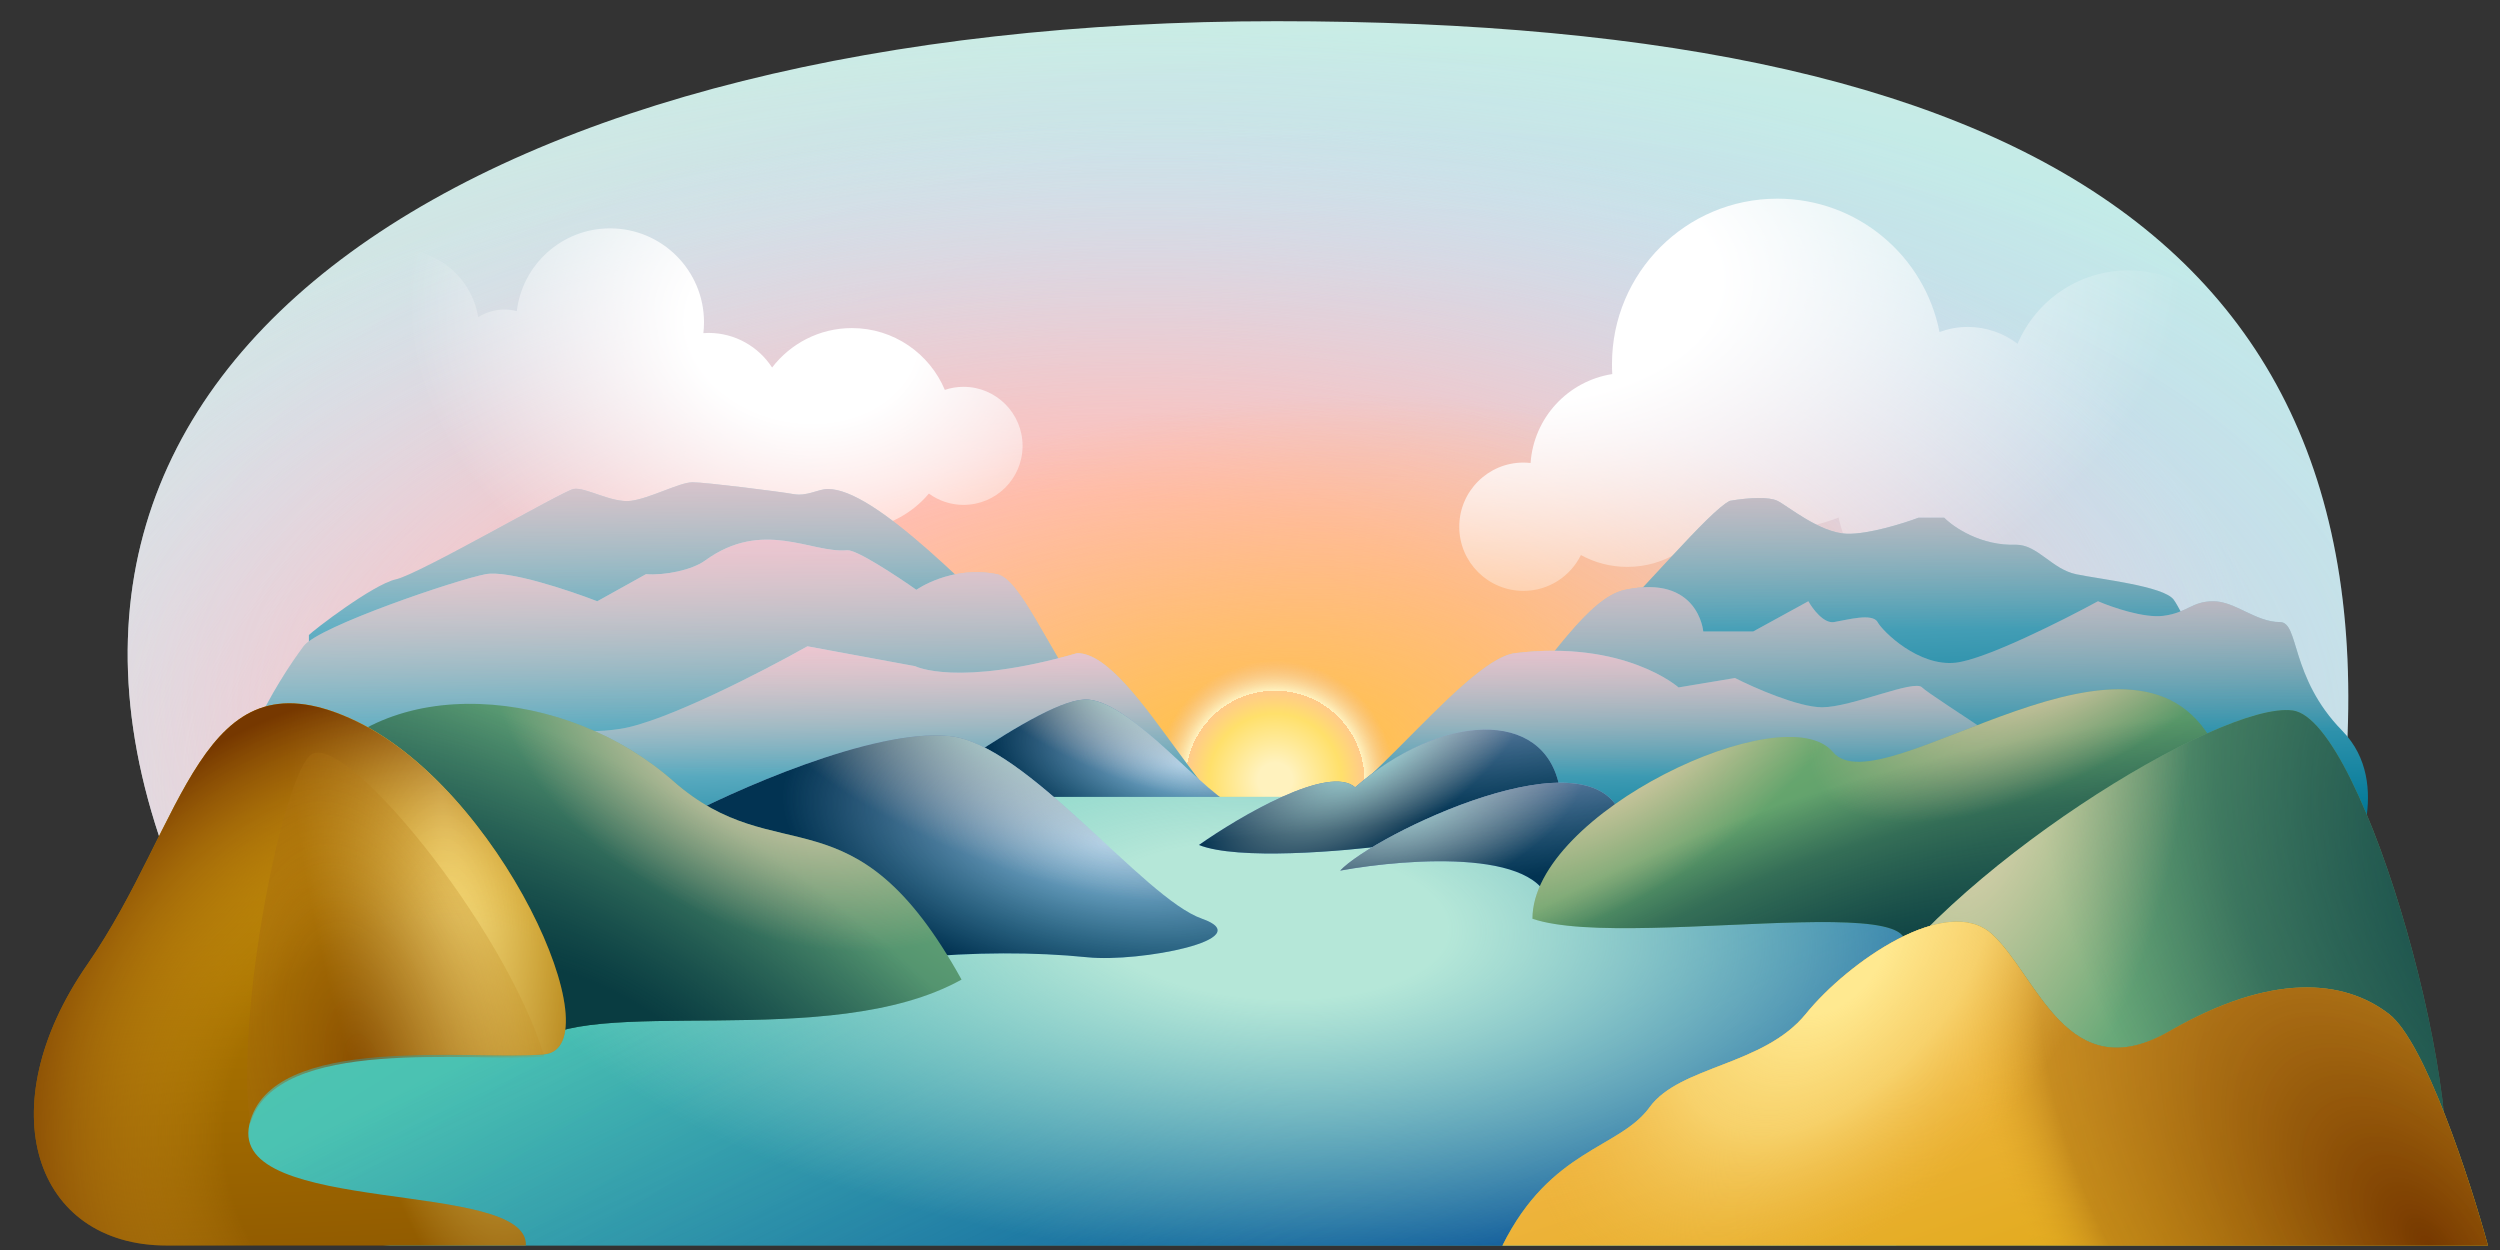 <svg viewBox="0 0 240 120" fill="none" xmlns="http://www.w3.org/2000/svg">
<rect x="0" y="0" width="240" height="120" fill="#333333" stroke="none"/>
<path d="M121.67 93.343L223.846 84.978C233.654 25.843 197.885 2.035 122.536 2.035C47.186 2.035 -4.039 33.632 17.019 84.978L121.67 93.343Z" fill="url(#paint0_radial_9928_446)"/>
<path d="M121.67 93.343L223.846 84.978C233.654 25.843 197.885 2.035 122.536 2.035C47.186 2.035 -4.039 33.632 17.019 84.978L121.67 93.343Z" fill="url(#paint1_radial_9928_446)"/>
<path d="M121.67 93.343L223.846 84.978C233.654 25.843 197.885 2.035 122.536 2.035C47.186 2.035 -4.039 33.632 17.019 84.978L121.67 93.343Z" fill="url(#paint2_radial_9928_446)"/>
<path d="M121.67 93.343L223.846 84.978C233.654 25.843 197.885 2.035 122.536 2.035C47.186 2.035 -4.039 33.632 17.019 84.978L121.67 93.343Z" fill="url(#paint3_radial_9928_446)"/>
<path d="M170.62 19.072C178.336 19.072 184.763 24.576 186.193 31.873C187.039 31.565 187.949 31.386 188.902 31.386C190.702 31.386 192.357 31.994 193.688 33.004C195.443 28.864 199.546 25.96 204.325 25.959C210.703 25.959 215.873 31.13 215.873 37.507C215.873 43.884 210.702 49.054 204.325 49.054C202.532 49.054 200.841 48.63 199.327 47.9C199.032 54.015 193.999 58.885 187.811 58.885C182.238 58.884 177.591 54.933 176.507 49.681C174.686 50.409 172.701 50.812 170.62 50.812C168.415 50.812 166.314 50.363 164.405 49.55C162.826 52.45 159.758 54.422 156.224 54.422C154.61 54.422 153.091 54.009 151.767 53.286C150.762 55.322 148.674 56.725 146.25 56.725C142.848 56.725 140.089 53.97 140.089 50.569C140.089 47.167 142.848 44.407 146.25 44.407C146.482 44.407 146.71 44.423 146.935 44.448C147.239 40.093 150.532 36.573 154.778 35.911C154.758 35.591 154.751 35.267 154.751 34.942C154.751 26.177 161.855 19.072 170.62 19.072Z" fill="url(#paint4_radial_9928_446)"/>
<path d="M136.349 74.881C136.349 82.582 130.106 88.825 122.405 88.825C114.704 88.825 108.462 82.582 108.462 74.881C108.462 67.18 114.704 60.938 122.405 60.938C130.106 60.938 136.349 67.18 136.349 74.881Z" fill="url(#paint5_radial_9928_446)"/>
<path d="M58.567 21.923C63.548 21.923 67.585 25.961 67.586 30.942C67.586 31.294 67.562 31.641 67.523 31.983C67.684 31.972 67.846 31.96 68.009 31.96C70.571 31.96 72.822 33.284 74.121 35.282C75.889 32.984 78.659 31.496 81.783 31.496C85.798 31.496 89.241 33.944 90.703 37.428C91.268 37.239 91.873 37.135 92.501 37.135C95.631 37.136 98.167 39.675 98.167 42.805C98.166 45.934 95.63 48.469 92.501 48.47C91.257 48.47 90.11 48.064 89.175 47.384C87.401 49.49 84.753 50.837 81.783 50.837C81.596 50.837 81.41 50.816 81.225 50.805C81.225 50.858 81.234 50.914 81.234 50.967C81.232 56.306 76.904 60.634 71.566 60.635C67.716 60.635 64.4 58.38 62.844 55.123C60.986 56.225 58.824 56.871 56.507 56.872C54.551 56.872 52.705 56.408 51.058 55.605C48.954 57.227 46.325 58.201 43.463 58.201C36.581 58.201 31.001 52.622 31.001 45.739C31.001 44.523 31.18 43.348 31.505 42.237C31.34 42.252 31.171 42.264 31.001 42.264C28.028 42.263 25.619 39.85 25.619 36.878C25.62 34.085 27.746 31.786 30.469 31.519C30.568 27.309 34.006 23.929 38.239 23.929C42.106 23.929 45.303 26.75 45.906 30.446C46.641 29.985 47.508 29.716 48.439 29.716C48.845 29.716 49.239 29.774 49.615 29.869C50.146 25.394 53.949 21.924 58.567 21.923Z" fill="url(#paint6_radial_9928_446)"/>
<path d="M38.021 55.614C35.807 56.1 30.024 60.556 29.655 60.961V66.149L123.719 96.378L213.465 66.149C212.645 65.447 209.454 58.595 208.667 57.558C207.682 56.262 201.654 55.614 199.316 55.128C196.978 54.642 195.625 52.293 193.534 52.293C190.187 52.422 187.546 50.618 186.644 49.7H184.183C182.748 50.24 179.36 51.304 177.293 51.24C174.71 51.159 171.618 48.566 170.634 48.08C169.847 47.691 167.948 47.756 166.062 48.08C161.975 50.139 141.771 77.594 125.216 82.05C115.831 84.575 88.433 46.946 79.483 46.946C78.499 46.946 77.514 47.675 76.161 47.432C74.808 47.189 67.713 46.298 66.482 46.298C65.252 46.298 62.422 47.837 60.577 48.08C58.731 48.323 56.148 46.703 55.04 46.946C53.933 47.189 40.236 55.128 38.021 55.614Z" fill="url(#paint7_linear_9928_446)"/>
<path d="M38.021 55.614C35.807 56.1 30.024 60.556 29.655 60.961V66.149L123.719 96.378L213.465 66.149C212.645 65.447 209.454 58.595 208.667 57.558C207.682 56.262 201.654 55.614 199.316 55.128C196.978 54.642 195.625 52.293 193.534 52.293C190.187 52.422 187.546 50.618 186.644 49.7H184.183C182.748 50.24 179.36 51.304 177.293 51.24C174.71 51.159 171.618 48.566 170.634 48.08C169.847 47.691 167.948 47.756 166.062 48.08C161.975 50.139 141.771 77.594 125.216 82.05C115.831 84.575 88.433 46.946 79.483 46.946C78.499 46.946 77.514 47.675 76.161 47.432C74.808 47.189 67.713 46.298 66.482 46.298C65.252 46.298 62.422 47.837 60.577 48.08C58.731 48.323 56.148 46.703 55.04 46.946C53.933 47.189 40.236 55.128 38.021 55.614Z" fill="url(#paint8_linear_9928_446)"/>
<path d="M46.633 55.121C43.927 55.621 30.564 60.136 29.163 62.018C26.683 65.35 21.166 73.903 21.166 83.408H225.645C225.645 83.408 229.904 75.31 224.856 70.154C219.808 64.999 220.748 59.719 218.878 59.719C216.54 59.719 214.572 57.72 212.48 57.72C210.389 57.72 210.02 58.819 207.682 59.119C205.812 59.359 202.72 58.286 201.408 57.72C198.045 59.552 190.605 63.297 187.751 63.617C184.183 64.017 180.738 60.618 180.246 59.719C179.754 58.819 177.293 59.519 176.063 59.719C175.079 59.879 174.012 58.453 173.602 57.72L168.312 60.618H163.514C163.514 60.618 163.055 55.121 156.011 56.62C148.966 58.119 141.682 80.34 123.719 80.34C105.755 80.34 100.101 55.996 95.704 55.121C91.307 54.246 87.972 56.62 87.972 56.62C86.127 55.321 82.214 52.742 81.329 52.822C77.85 53.136 73.269 49.767 67.672 53.822C66.415 54.733 63.817 55.254 62.013 55.121L57.337 57.72C54.672 56.687 48.799 54.721 46.633 55.121Z" fill="url(#paint9_linear_9928_446)"/>
<path d="M46.633 55.121C43.927 55.621 30.564 60.136 29.163 62.018C26.683 65.35 21.166 73.903 21.166 83.408H225.645C225.645 83.408 229.904 75.31 224.856 70.154C219.808 64.999 220.748 59.719 218.878 59.719C216.54 59.719 214.572 57.72 212.48 57.72C210.389 57.72 210.02 58.819 207.682 59.119C205.812 59.359 202.72 58.286 201.408 57.72C198.045 59.552 190.605 63.297 187.751 63.617C184.183 64.017 180.738 60.618 180.246 59.719C179.754 58.819 177.293 59.519 176.063 59.719C175.079 59.879 174.012 58.453 173.602 57.72L168.312 60.618H163.514C163.514 60.618 163.055 55.121 156.011 56.62C148.966 58.119 141.682 80.34 123.719 80.34C105.755 80.34 100.101 55.996 95.704 55.121C91.307 54.246 87.972 56.62 87.972 56.62C86.127 55.321 82.214 52.742 81.329 52.822C77.85 53.136 73.269 49.767 67.672 53.822C66.415 54.733 63.817 55.254 62.013 55.121L57.337 57.72C54.672 56.687 48.799 54.721 46.633 55.121Z" fill="url(#paint10_linear_9928_446)"/>
<path d="M49.832 69.167C43.844 73.379 30.983 82.123 27.44 83.407H210.634C209.322 82.404 206.402 80.358 205.221 80.198C203.745 79.997 199.192 77.691 198.946 76.387C198.7 75.083 185.257 66.795 184.519 65.992C183.781 65.19 177.752 67.898 174.923 67.898C172.659 67.898 168.402 66.026 166.557 65.09L161.143 65.992C161.143 65.992 155.97 61.411 145.441 62.704C140.252 63.341 128.686 80.198 122.65 80.198C117.19 82.311 109.189 62.704 103.413 62.704C91.87 65.998 87.849 63.952 87.849 63.952L77.514 62.046C73.29 64.42 63.784 69.327 59.551 69.969C55.319 70.611 53.031 69.701 52.415 69.167H49.832Z" fill="url(#paint11_linear_9928_446)"/>
<path d="M49.832 69.167C43.844 73.379 30.983 82.123 27.44 83.407H210.634C209.322 82.404 206.402 80.358 205.221 80.198C203.745 79.997 199.192 77.691 198.946 76.387C198.7 75.083 185.257 66.795 184.519 65.992C183.781 65.19 177.752 67.898 174.923 67.898C172.659 67.898 168.402 66.026 166.557 65.09L161.143 65.992C161.143 65.992 155.97 61.411 145.441 62.704C140.252 63.341 128.686 80.198 122.65 80.198C117.19 82.311 109.189 62.704 103.413 62.704C91.87 65.998 87.849 63.952 87.849 63.952L77.514 62.046C73.29 64.42 63.784 69.327 59.551 69.969C55.319 70.611 53.031 69.701 52.415 69.167H49.832Z" fill="url(#paint12_linear_9928_446)"/>
<path d="M104.52 67.161C100.078 66.717 85.944 78.087 82.474 79.938L92.027 81.933C98.575 79.986 106.326 79.311 112.502 79.938C115.49 80.241 122.479 78.897 119.096 77.709C115.712 76.521 108.962 67.605 104.52 67.161Z" fill="url(#paint13_linear_9928_446)"/>
<path d="M104.52 67.161C100.078 66.717 85.944 78.087 82.474 79.938L92.027 81.933C98.575 79.986 106.326 79.311 112.502 79.938C115.49 80.241 122.479 78.897 119.096 77.709C115.712 76.521 108.962 67.605 104.52 67.161Z" fill="url(#paint14_radial_9928_446)"/>
<path d="M104.52 67.161C100.078 66.717 85.944 78.087 82.474 79.938L92.027 81.933C98.575 79.986 106.326 79.311 112.502 79.938C115.49 80.241 122.479 78.897 119.096 77.709C115.712 76.521 108.962 67.605 104.52 67.161Z" fill="url(#paint15_radial_9928_446)"/>
<path d="M124.039 76.505H97.788L52.5 93.118C41.635 96.297 19.154 104.193 16.154 110.345C13.154 116.498 29.135 119.062 37.5 119.574H182.02L193.847 88.195L124.039 76.505Z" fill="url(#paint16_linear_9928_446)"/>
<path d="M124.039 76.505H97.788L52.5 93.118C41.635 96.297 19.154 104.193 16.154 110.345C13.154 116.498 29.135 119.062 37.5 119.574H182.02L193.847 88.195L124.039 76.505Z" fill="url(#paint17_linear_9928_446)"/>
<path d="M124.039 76.505H97.788L52.5 93.118C41.635 96.297 19.154 104.193 16.154 110.345C13.154 116.498 29.135 119.062 37.5 119.574H182.02L193.847 88.195L124.039 76.505Z" fill="url(#paint18_radial_9928_446)"/>
<path d="M91.154 70.659C83.769 69.921 70.385 75.889 64.615 78.966L70.385 95.217C81.271 91.98 94.157 90.858 104.423 91.9C109.391 92.404 121.01 90.169 115.385 88.194C109.76 86.219 98.538 71.398 91.154 70.659Z" fill="url(#paint19_linear_9928_446)"/>
<path d="M91.154 70.659C83.769 69.921 70.385 75.889 64.615 78.966L70.385 95.217C81.271 91.98 94.157 90.858 104.423 91.9C109.391 92.404 121.01 90.169 115.385 88.194C109.76 86.219 98.538 71.398 91.154 70.659Z" fill="url(#paint20_radial_9928_446)"/>
<path d="M91.154 70.659C83.769 69.921 70.385 75.889 64.615 78.966L70.385 95.217C81.271 91.98 94.157 90.858 104.423 91.9C109.391 92.404 121.01 90.169 115.385 88.194C109.76 86.219 98.538 71.398 91.154 70.659Z" fill="url(#paint21_radial_9928_446)"/>
<path d="M130.096 75.582C127.558 73.367 119.038 78.35 115.096 81.119C118.788 82.596 128.942 81.734 133.558 81.119L149.712 75.582C148.269 67.891 138.173 68.506 130.096 75.582Z" fill="url(#paint22_linear_9928_446)"/>
<path d="M130.096 75.582C127.558 73.367 119.038 78.35 115.096 81.119C118.788 82.596 128.942 81.734 133.558 81.119L149.712 75.582C148.269 67.891 138.173 68.506 130.096 75.582Z" fill="url(#paint23_linear_9928_446)"/>
<path d="M130.096 75.582C127.558 73.367 119.038 78.35 115.096 81.119C118.788 82.596 128.942 81.734 133.558 81.119L149.712 75.582C148.269 67.891 138.173 68.506 130.096 75.582Z" fill="url(#paint24_radial_9928_446)"/>
<path d="M128.654 83.579C135.385 82.348 148.846 81.425 148.846 87.578C152.019 87.578 157.846 85.794 155.769 78.657C153.173 69.736 131.827 80.195 128.654 83.579Z" fill="url(#paint25_linear_9928_446)"/>
<path d="M128.654 83.579C135.385 82.348 148.846 81.425 148.846 87.578C152.019 87.578 157.846 85.794 155.769 78.657C153.173 69.736 131.827 80.195 128.654 83.579Z" fill="url(#paint26_linear_9928_446)"/>
<path d="M128.654 83.579C135.385 82.348 148.846 81.425 148.846 87.578C152.019 87.578 157.846 85.794 155.769 78.657C153.173 69.736 131.827 80.195 128.654 83.579Z" fill="url(#paint27_radial_9928_446)"/>
<path d="M64.615 74.967C54.519 66.045 36.923 64.2 29.423 74.967L50.769 100.5C56.25 95.27 79.615 101.115 92.308 94.04C81.923 75.274 74.712 83.888 64.615 74.967Z" fill="url(#paint28_linear_9928_446)"/>
<path d="M64.615 74.967C54.519 66.045 36.923 64.2 29.423 74.967L50.769 100.5C56.25 95.27 79.615 101.115 92.308 94.04C81.923 75.274 74.712 83.888 64.615 74.967Z" fill="url(#paint29_radial_9928_446)"/>
<path d="M64.615 74.967C54.519 66.045 36.923 64.2 29.423 74.967L50.769 100.5C56.25 95.27 79.615 101.115 92.308 94.04C81.923 75.274 74.712 83.888 64.615 74.967Z" fill="url(#paint30_radial_9928_446)"/>
<path d="M23.941 107.949C21.922 116.818 50.769 113.148 50.48 119.571L16.009 119.57C3.316 119.57 -1.154 106.383 8.365 92.618C17.884 78.853 19.182 62.537 33.605 68.96C48.028 75.382 59.134 100.609 52.211 101.221C45.288 101.833 25.961 99.08 23.941 107.949Z" fill="url(#paint31_linear_9928_446)"/>
<path d="M23.941 107.949C21.922 116.818 50.769 113.148 50.48 119.571L16.009 119.57C3.316 119.57 -1.154 106.383 8.365 92.618C17.884 78.853 19.182 62.537 33.605 68.96C48.028 75.382 59.134 100.609 52.211 101.221C45.288 101.833 25.961 99.08 23.941 107.949Z" fill="url(#paint32_radial_9928_446)"/>
<path d="M23.941 107.949C21.922 116.818 50.769 113.148 50.48 119.571L16.009 119.57C3.316 119.57 -1.154 106.383 8.365 92.618C17.884 78.853 19.182 62.537 33.605 68.96C48.028 75.382 59.134 100.609 52.211 101.221C45.288 101.833 25.961 99.08 23.941 107.949Z" fill="url(#paint33_radial_9928_446)"/>
<path d="M29.711 72.574C32.625 69.524 48.475 88.892 52.247 101.411C52.236 101.413 52.223 101.419 52.211 101.421C45.371 102.028 26.435 99.338 24.032 107.875C22.544 98.335 26.795 75.629 29.711 72.574Z" fill="url(#paint34_radial_9928_446)"/>
<path d="M147.115 88.197C156.923 91.58 195.288 83.582 178.846 94.657C192.596 92.503 218.654 84.997 212.885 72.199C205.673 56.201 180.577 77.736 175.962 72.199C171.346 66.662 147.115 78.044 147.115 88.197Z" fill="url(#paint35_linear_9928_446)"/>
<path d="M147.115 88.197C156.923 91.58 195.288 83.582 178.846 94.657C192.596 92.503 218.654 84.997 212.885 72.199C205.673 56.201 180.577 77.736 175.962 72.199C171.346 66.662 147.115 78.044 147.115 88.197Z" fill="url(#paint36_radial_9928_446)"/>
<path d="M147.115 88.197C156.923 91.58 195.288 83.582 178.846 94.657C192.596 92.503 218.654 84.997 212.885 72.199C205.673 56.201 180.577 77.736 175.962 72.199C171.346 66.662 147.115 78.044 147.115 88.197Z" fill="url(#paint37_radial_9928_446)"/>
<path d="M147.115 88.197C156.923 91.58 195.288 83.582 178.846 94.657C192.596 92.503 218.654 84.997 212.885 72.199C205.673 56.201 180.577 77.736 175.962 72.199C171.346 66.662 147.115 78.044 147.115 88.197Z" fill="url(#paint38_radial_9928_446)"/>
<path d="M220.096 68.2C213.173 67.277 186.635 83.582 178.269 97.425L234.231 116.806C237.692 107.577 227.019 69.123 220.096 68.2Z" fill="url(#paint39_linear_9928_446)"/>
<path d="M220.096 68.2C213.173 67.277 186.635 83.582 178.269 97.425L234.231 116.806C237.692 107.577 227.019 69.123 220.096 68.2Z" fill="url(#paint40_radial_9928_446)"/>
<path d="M220.096 68.2C213.173 67.277 186.635 83.582 178.269 97.425L234.231 116.806C237.692 107.577 227.019 69.123 220.096 68.2Z" fill="url(#paint41_radial_9928_446)"/>
<path d="M158.365 106.297C155.481 110.28 148.846 110.28 144.231 119.575H238.846C237.115 113.268 232.788 99.99 229.327 97.334C225 94.014 218.077 93.351 208.269 98.995C198.461 104.638 195.577 93.683 191.25 89.699C186.923 85.716 177.404 92.355 173.365 97.334C169.327 102.313 161.25 102.313 158.365 106.297Z" fill="url(#paint42_linear_9928_446)"/>
<path d="M158.365 106.297C155.481 110.28 148.846 110.28 144.231 119.575H238.846C237.115 113.268 232.788 99.99 229.327 97.334C225 94.014 218.077 93.351 208.269 98.995C198.461 104.638 195.577 93.683 191.25 89.699C186.923 85.716 177.404 92.355 173.365 97.334C169.327 102.313 161.25 102.313 158.365 106.297Z" fill="url(#paint43_radial_9928_446)"/>
<path d="M158.365 106.297C155.481 110.28 148.846 110.28 144.231 119.575H238.846C237.115 113.268 232.788 99.99 229.327 97.334C225 94.014 218.077 93.351 208.269 98.995C198.461 104.638 195.577 93.683 191.25 89.699C186.923 85.716 177.404 92.355 173.365 97.334C169.327 102.313 161.25 102.313 158.365 106.297Z" fill="url(#paint44_radial_9928_446)"/>
<path d="M158.365 106.297C155.481 110.28 148.846 110.28 144.231 119.575H238.846C237.115 113.268 232.788 99.99 229.327 97.334C225 94.014 218.077 93.351 208.269 98.995C198.461 104.638 195.577 93.683 191.25 89.699C186.923 85.716 177.404 92.355 173.365 97.334C169.327 102.313 161.25 102.313 158.365 106.297Z" fill="url(#paint45_linear_9928_446)"/>
<path d="M158.365 106.297C155.481 110.28 148.846 110.28 144.231 119.575H238.846C237.115 113.268 232.788 99.99 229.327 97.334C225 94.014 218.077 93.351 208.269 98.995C198.461 104.638 195.577 93.683 191.25 89.699C186.923 85.716 177.404 92.355 173.365 97.334C169.327 102.313 161.25 102.313 158.365 106.297Z" fill="url(#paint46_radial_9928_446)"/>
<path d="M158.365 106.297C155.481 110.28 148.846 110.28 144.231 119.575H238.846C237.115 113.268 232.788 99.99 229.327 97.334C225 94.014 218.077 93.351 208.269 98.995C198.461 104.638 195.577 93.683 191.25 89.699C186.923 85.716 177.404 92.355 173.365 97.334C169.327 102.313 161.25 102.313 158.365 106.297Z" fill="url(#paint47_radial_9928_446)"/>
<defs>
<radialGradient id="paint0_radial_9928_446" cx="0" cy="0" r="1" gradientTransform="matrix(177.88 1.506 1.04 -84.691 138.169 61.59)" gradientUnits="userSpaceOnUse">
<stop offset="0.271" stop-color="#ABE7F1"/>
<stop offset="0.71" stop-color="#CAECE5"/>
</radialGradient>
<radialGradient id="paint1_radial_9928_446" cx="0" cy="0" r="1" gradientTransform="matrix(160.385 -11.539 5.853 79.037 98.942 69.978)" gradientUnits="userSpaceOnUse">
<stop offset="0.283" stop-color="#FFBCB6"/>
<stop offset="0.734" stop-color="#D9F1FF" stop-opacity="0"/>
</radialGradient>
<radialGradient id="paint2_radial_9928_446" cx="0" cy="0" r="1" gradientTransform="matrix(137.885 2.308 -1.342 66.182 113.654 69.113)" gradientUnits="userSpaceOnUse">
<stop stop-color="#FFC89C"/>
<stop offset="1" stop-color="#FFB5EB" stop-opacity="0"/>
</radialGradient>
<radialGradient id="paint3_radial_9928_446" cx="0" cy="0" r="1" gradientTransform="matrix(146.827 -19.038 10.338 77.363 120.577 74.305)" gradientUnits="userSpaceOnUse">
<stop stop-color="#FFC43C"/>
<stop offset="0.458" stop-color="#FFAA64" stop-opacity="0"/>
</radialGradient>
<radialGradient id="paint4_radial_9928_446" cx="0" cy="0" r="1" gradientTransform="matrix(63.011 -3.387 2.035 37.838 146.647 27.533)" gradientUnits="userSpaceOnUse">
<stop offset="0.291" stop-color="white"/>
<stop offset="1" stop-color="white" stop-opacity="0"/>
</radialGradient>
<radialGradient id="paint5_radial_9928_446" cx="0" cy="0" r="1" gradientUnits="userSpaceOnUse" gradientTransform="translate(122.405 74.881) rotate(-90) scale(11.432)">
<stop offset="0.144" stop-color="#FFF2BE"/>
<stop offset="0.557" stop-color="#FFE06B"/>
<stop offset="0.75" stop-color="#FFCA8A"/>
<stop offset="0.75" stop-color="#FFF2BE"/>
<stop offset="1" stop-color="#EFC1A5" stop-opacity="0"/>
</radialGradient>
<radialGradient id="paint6_radial_9928_446" cx="0" cy="0" r="1" gradientTransform="matrix(-37.461 -7.304 5.746 -29.475 76.981 31.688)" gradientUnits="userSpaceOnUse">
<stop offset="0.291" stop-color="white"/>
<stop offset="1" stop-color="white" stop-opacity="0"/>
</radialGradient>
<linearGradient id="paint7_linear_9928_446" x1="121.56" y1="76.612" x2="119.711" y2="30.17" gradientUnits="userSpaceOnUse">
<stop stop-color="#007897"/>
<stop offset="1" stop-color="#E6F9FF"/>
</linearGradient>
<linearGradient id="paint8_linear_9928_446" x1="121.56" y1="60.458" x2="121.56" y2="35.651" gradientUnits="userSpaceOnUse">
<stop stop-color="#FFAA94" stop-opacity="0"/>
<stop offset="1" stop-color="#FFC2D9"/>
</linearGradient>
<linearGradient id="paint9_linear_9928_446" x1="124.245" y1="83.408" x2="122.172" y2="41.629" gradientUnits="userSpaceOnUse">
<stop stop-color="#007897"/>
<stop offset="1" stop-color="#E6F9FF"/>
</linearGradient>
<linearGradient id="paint10_linear_9928_446" x1="124.245" y1="70.267" x2="124.245" y2="45.087" gradientUnits="userSpaceOnUse">
<stop stop-color="#FFAA94" stop-opacity="0"/>
<stop offset="1" stop-color="#FFC2D9"/>
</linearGradient>
<linearGradient id="paint11_linear_9928_446" x1="119.037" y1="83.407" x2="117.97" y2="55.138" gradientUnits="userSpaceOnUse">
<stop stop-color="#007897"/>
<stop offset="1" stop-color="#E6F9FF"/>
</linearGradient>
<linearGradient id="paint12_linear_9928_446" x1="119.037" y1="74.525" x2="119.037" y2="57.505" gradientUnits="userSpaceOnUse">
<stop stop-color="#FFAA94" stop-opacity="0"/>
<stop offset="1" stop-color="#FFC2D9"/>
</linearGradient>
<linearGradient id="paint13_linear_9928_446" x1="113.681" y1="83.005" x2="115.648" y2="64.703" gradientUnits="userSpaceOnUse">
<stop stop-color="#67C3DC"/>
<stop offset="1" stop-color="#D1D1FF"/>
</linearGradient>
<radialGradient id="paint14_radial_9928_446" cx="0" cy="0" r="1" gradientUnits="userSpaceOnUse" gradientTransform="translate(113.63 73.344) rotate(-169.695) scale(26.387 12.113)">
<stop stop-color="#023352" stop-opacity="0"/>
<stop offset="0.72" stop-color="#023352"/>
</radialGradient>
<radialGradient id="paint15_radial_9928_446" cx="0" cy="0" r="1" gradientUnits="userSpaceOnUse" gradientTransform="translate(108.187 65.137) rotate(23.431) scale(20.052 9.245)">
<stop stop-color="#BEF3EA"/>
<stop offset="1" stop-color="#FFDAC2" stop-opacity="0"/>
</radialGradient>
<linearGradient id="paint16_linear_9928_446" x1="112.315" y1="11.377" x2="201.975" y2="153.948" gradientUnits="userSpaceOnUse">
<stop offset="0.038" stop-color="#54CCAE"/>
<stop offset="1" stop-color="#269BC2"/>
</linearGradient>
<linearGradient id="paint17_linear_9928_446" x1="94.915" y1="78.044" x2="124.085" y2="139.255" gradientUnits="userSpaceOnUse">
<stop stop-color="#084E95" stop-opacity="0"/>
<stop offset="1" stop-color="#084E95"/>
</linearGradient>
<radialGradient id="paint18_radial_9928_446" cx="0" cy="0" r="1" gradientTransform="matrix(75.288 4.904 -2.253 32.75 121.731 88.439)" gradientUnits="userSpaceOnUse">
<stop offset="0.227" stop-color="#B5E7D8"/>
<stop offset="1" stop-color="#B5E7D8" stop-opacity="0"/>
</radialGradient>
<linearGradient id="paint19_linear_9928_446" x1="106.383" y1="96.999" x2="109.653" y2="66.573" gradientUnits="userSpaceOnUse">
<stop stop-color="#67C3DC"/>
<stop offset="1" stop-color="#D1D1FF"/>
</linearGradient>
<radialGradient id="paint20_radial_9928_446" cx="0" cy="0" r="1" gradientUnits="userSpaceOnUse" gradientTransform="translate(106.298 80.939) rotate(-169.695) scale(43.868 20.136)">
<stop stop-color="#023352" stop-opacity="0"/>
<stop offset="0.72" stop-color="#023352"/>
</radialGradient>
<radialGradient id="paint21_radial_9928_446" cx="0" cy="0" r="1" gradientUnits="userSpaceOnUse" gradientTransform="translate(97.251 67.295) rotate(23.431) scale(33.335 15.369)">
<stop stop-color="#BEF3EA"/>
<stop offset="1" stop-color="#FFDAC2" stop-opacity="0"/>
</radialGradient>
<linearGradient id="paint22_linear_9928_446" x1="148.246" y1="80.667" x2="145.713" y2="67.79" gradientUnits="userSpaceOnUse">
<stop stop-color="#67C3DC"/>
<stop offset="1" stop-color="#D1D1FF"/>
</linearGradient>
<linearGradient id="paint23_linear_9928_446" x1="136.433" y1="59.219" x2="138.379" y2="78.611" gradientUnits="userSpaceOnUse">
<stop stop-color="#023352" stop-opacity="0"/>
<stop offset="1" stop-color="#023352"/>
</linearGradient>
<radialGradient id="paint24_radial_9928_446" cx="0" cy="0" r="1" gradientUnits="userSpaceOnUse" gradientTransform="translate(131.683 71.997) rotate(-34.992) scale(19.366 8.735)">
<stop offset="0.182" stop-color="#BEF3EA" stop-opacity="0.7"/>
<stop offset="1" stop-color="#FFDAC2" stop-opacity="0"/>
</radialGradient>
<linearGradient id="paint25_linear_9928_446" x1="155.04" y1="86.252" x2="151.65" y2="73.14" gradientUnits="userSpaceOnUse">
<stop stop-color="#67C3DC"/>
<stop offset="1" stop-color="#D1D1FF"/>
</linearGradient>
<linearGradient id="paint26_linear_9928_446" x1="145.637" y1="63.82" x2="148.292" y2="83.956" gradientUnits="userSpaceOnUse">
<stop stop-color="#023352" stop-opacity="0"/>
<stop offset="1" stop-color="#023352"/>
</linearGradient>
<radialGradient id="paint27_radial_9928_446" cx="0" cy="0" r="1" gradientUnits="userSpaceOnUse" gradientTransform="translate(135.651 77.522) rotate(-19.109) scale(17.322 8.923)">
<stop stop-color="#BEF3EA" stop-opacity="0.7"/>
<stop offset="1" stop-color="#FFDAC2" stop-opacity="0"/>
</radialGradient>
<linearGradient id="paint28_linear_9928_446" x1="19.615" y1="100.5" x2="64.327" y2="23.535" gradientUnits="userSpaceOnUse">
<stop stop-color="#08494E"/>
<stop offset="1" stop-color="#B0F098"/>
</linearGradient>
<radialGradient id="paint29_radial_9928_446" cx="0" cy="0" r="1" gradientUnits="userSpaceOnUse" gradientTransform="translate(58.846 104.016) rotate(-145.332) scale(58.572 26.781)">
<stop offset="0.282" stop-color="#093C41"/>
<stop offset="1" stop-color="#093C41" stop-opacity="0"/>
</radialGradient>
<radialGradient id="paint30_radial_9928_446" cx="0" cy="0" r="1" gradientUnits="userSpaceOnUse" gradientTransform="translate(73.558 70.555) rotate(-151.858) scale(28.134 18.157)">
<stop offset="0.184" stop-color="#FFDAC2" stop-opacity="0.8"/>
<stop offset="1" stop-color="#FFC7A3" stop-opacity="0"/>
</radialGradient>
<linearGradient id="paint31_linear_9928_446" x1="23.077" y1="134.199" x2="19.146" y2="50.174" gradientUnits="userSpaceOnUse">
<stop stop-color="#854E00"/>
<stop offset="1" stop-color="#D6A200"/>
</linearGradient>
<radialGradient id="paint32_radial_9928_446" cx="0" cy="0" r="1" gradientTransform="matrix(-17.803 -41.239 4.71 -44.483 42.309 75.824)" gradientUnits="userSpaceOnUse">
<stop stop-color="#FFE990"/>
<stop offset="0.88" stop-color="#FFE990" stop-opacity="0"/>
</radialGradient>
<radialGradient id="paint33_radial_9928_446" cx="0" cy="0" r="1" gradientTransform="matrix(2.452 -43.302 43.558 2.438 42.404 109.107)" gradientUnits="userSpaceOnUse">
<stop offset="0.479" stop-color="#E2AA25" stop-opacity="0"/>
<stop offset="1" stop-color="#763800"/>
</radialGradient>
<radialGradient id="paint34_radial_9928_446" cx="0" cy="0" r="1" gradientUnits="userSpaceOnUse" gradientTransform="translate(34.904 103.151) rotate(-101.703) scale(61.863 29.868)">
<stop stop-color="#763800" stop-opacity="0.6"/>
<stop offset="0.524" stop-color="#B77D16" stop-opacity="0.2"/>
<stop offset="0.869" stop-color="#E2AA25" stop-opacity="0"/>
</radialGradient>
<linearGradient id="paint35_linear_9928_446" x1="215.623" y1="144.301" x2="161.936" y2="33.06" gradientUnits="userSpaceOnUse">
<stop stop-color="#08494E"/>
<stop offset="1" stop-color="#96D57E"/>
</linearGradient>
<radialGradient id="paint36_radial_9928_446" cx="0" cy="0" r="1" gradientUnits="userSpaceOnUse" gradientTransform="translate(180.41 93.056) rotate(-17.644) scale(57.328 18.055)">
<stop stop-color="#093C41"/>
<stop offset="0.666" stop-color="#093C41" stop-opacity="0.477"/>
<stop offset="1" stop-color="#093C41" stop-opacity="0"/>
</radialGradient>
<radialGradient id="paint37_radial_9928_446" cx="0" cy="0" r="1" gradientUnits="userSpaceOnUse" gradientTransform="translate(156.923 68.825) rotate(-38.93) scale(30.192 14.897)">
<stop stop-color="#FFDAC2"/>
<stop offset="1" stop-color="#FFC7A3" stop-opacity="0"/>
</radialGradient>
<radialGradient id="paint38_radial_9928_446" cx="0" cy="0" r="1" gradientUnits="userSpaceOnUse" gradientTransform="translate(199.327 60.171) rotate(148.355) scale(29.14 12.83)">
<stop stop-color="#FFDAC2"/>
<stop offset="1" stop-color="#FFC7A3" stop-opacity="0"/>
</radialGradient>
<linearGradient id="paint39_linear_9928_446" x1="236.535" y1="201.579" x2="119.493" y2="80.791" gradientUnits="userSpaceOnUse">
<stop stop-color="#08494E"/>
<stop offset="1" stop-color="#B0F098"/>
</linearGradient>
<radialGradient id="paint40_radial_9928_446" cx="0" cy="0" r="1" gradientTransform="matrix(-42.644 -53.49 34.315 -31.116 249.231 87.888)" gradientUnits="userSpaceOnUse">
<stop stop-color="#093C41"/>
<stop offset="0.666" stop-color="#093C41" stop-opacity="0.477"/>
<stop offset="1" stop-color="#093C41" stop-opacity="0"/>
</radialGradient>
<radialGradient id="paint41_radial_9928_446" cx="0" cy="0" r="1" gradientTransform="matrix(16.605 -34.092 12.618 25.189 189.982 74.391)" gradientUnits="userSpaceOnUse">
<stop stop-color="#FFDAC2" stop-opacity="0.8"/>
<stop offset="1" stop-color="#FFC7A3" stop-opacity="0"/>
</radialGradient>
<linearGradient id="paint42_linear_9928_446" x1="241.571" y1="173.763" x2="192.773" y2="42.149" gradientUnits="userSpaceOnUse">
<stop stop-color="#08494E"/>
<stop offset="1" stop-color="#B0F098"/>
</linearGradient>
<radialGradient id="paint43_radial_9928_446" cx="0" cy="0" r="1" gradientTransform="matrix(-32.694 -31.85 31.989 -20.294 224.233 98.748)" gradientUnits="userSpaceOnUse">
<stop stop-color="#093C41"/>
<stop offset="0.666" stop-color="#093C41" stop-opacity="0.477"/>
<stop offset="1" stop-color="#093C41" stop-opacity="0"/>
</radialGradient>
<radialGradient id="paint44_radial_9928_446" cx="0" cy="0" r="1" gradientTransform="matrix(27.741 -21.792 21.08 16.101 163.798 92.462)" gradientUnits="userSpaceOnUse">
<stop stop-color="#FFDAC2" stop-opacity="0.8"/>
<stop offset="1" stop-color="#FFC7A3" stop-opacity="0"/>
</radialGradient>
<linearGradient id="paint45_linear_9928_446" x1="186.841" y1="146.617" x2="163.984" y2="78.353" gradientUnits="userSpaceOnUse">
<stop stop-color="#D6A200"/>
<stop offset="1" stop-color="#FFC066"/>
</linearGradient>
<radialGradient id="paint46_radial_9928_446" cx="0" cy="0" r="1" gradientTransform="matrix(-49.865 -50.73 18.28 -35.79 233.216 119.575)" gradientUnits="userSpaceOnUse">
<stop stop-color="#763800"/>
<stop offset="0.704" stop-color="#AE7313" stop-opacity="0.6"/>
<stop offset="0.873" stop-color="#E2AA25" stop-opacity="0"/>
</radialGradient>
<radialGradient id="paint47_radial_9928_446" cx="0" cy="0" r="1" gradientTransform="matrix(29.919 -25.413 10.097 23.676 176.425 91.913)" gradientUnits="userSpaceOnUse">
<stop offset="0.153" stop-color="#FFE990"/>
<stop offset="0.485" stop-color="#FADC7B" stop-opacity="0.722"/>
<stop offset="0.935" stop-color="#EEBA44" stop-opacity="0"/>
</radialGradient>
</defs>
</svg>
